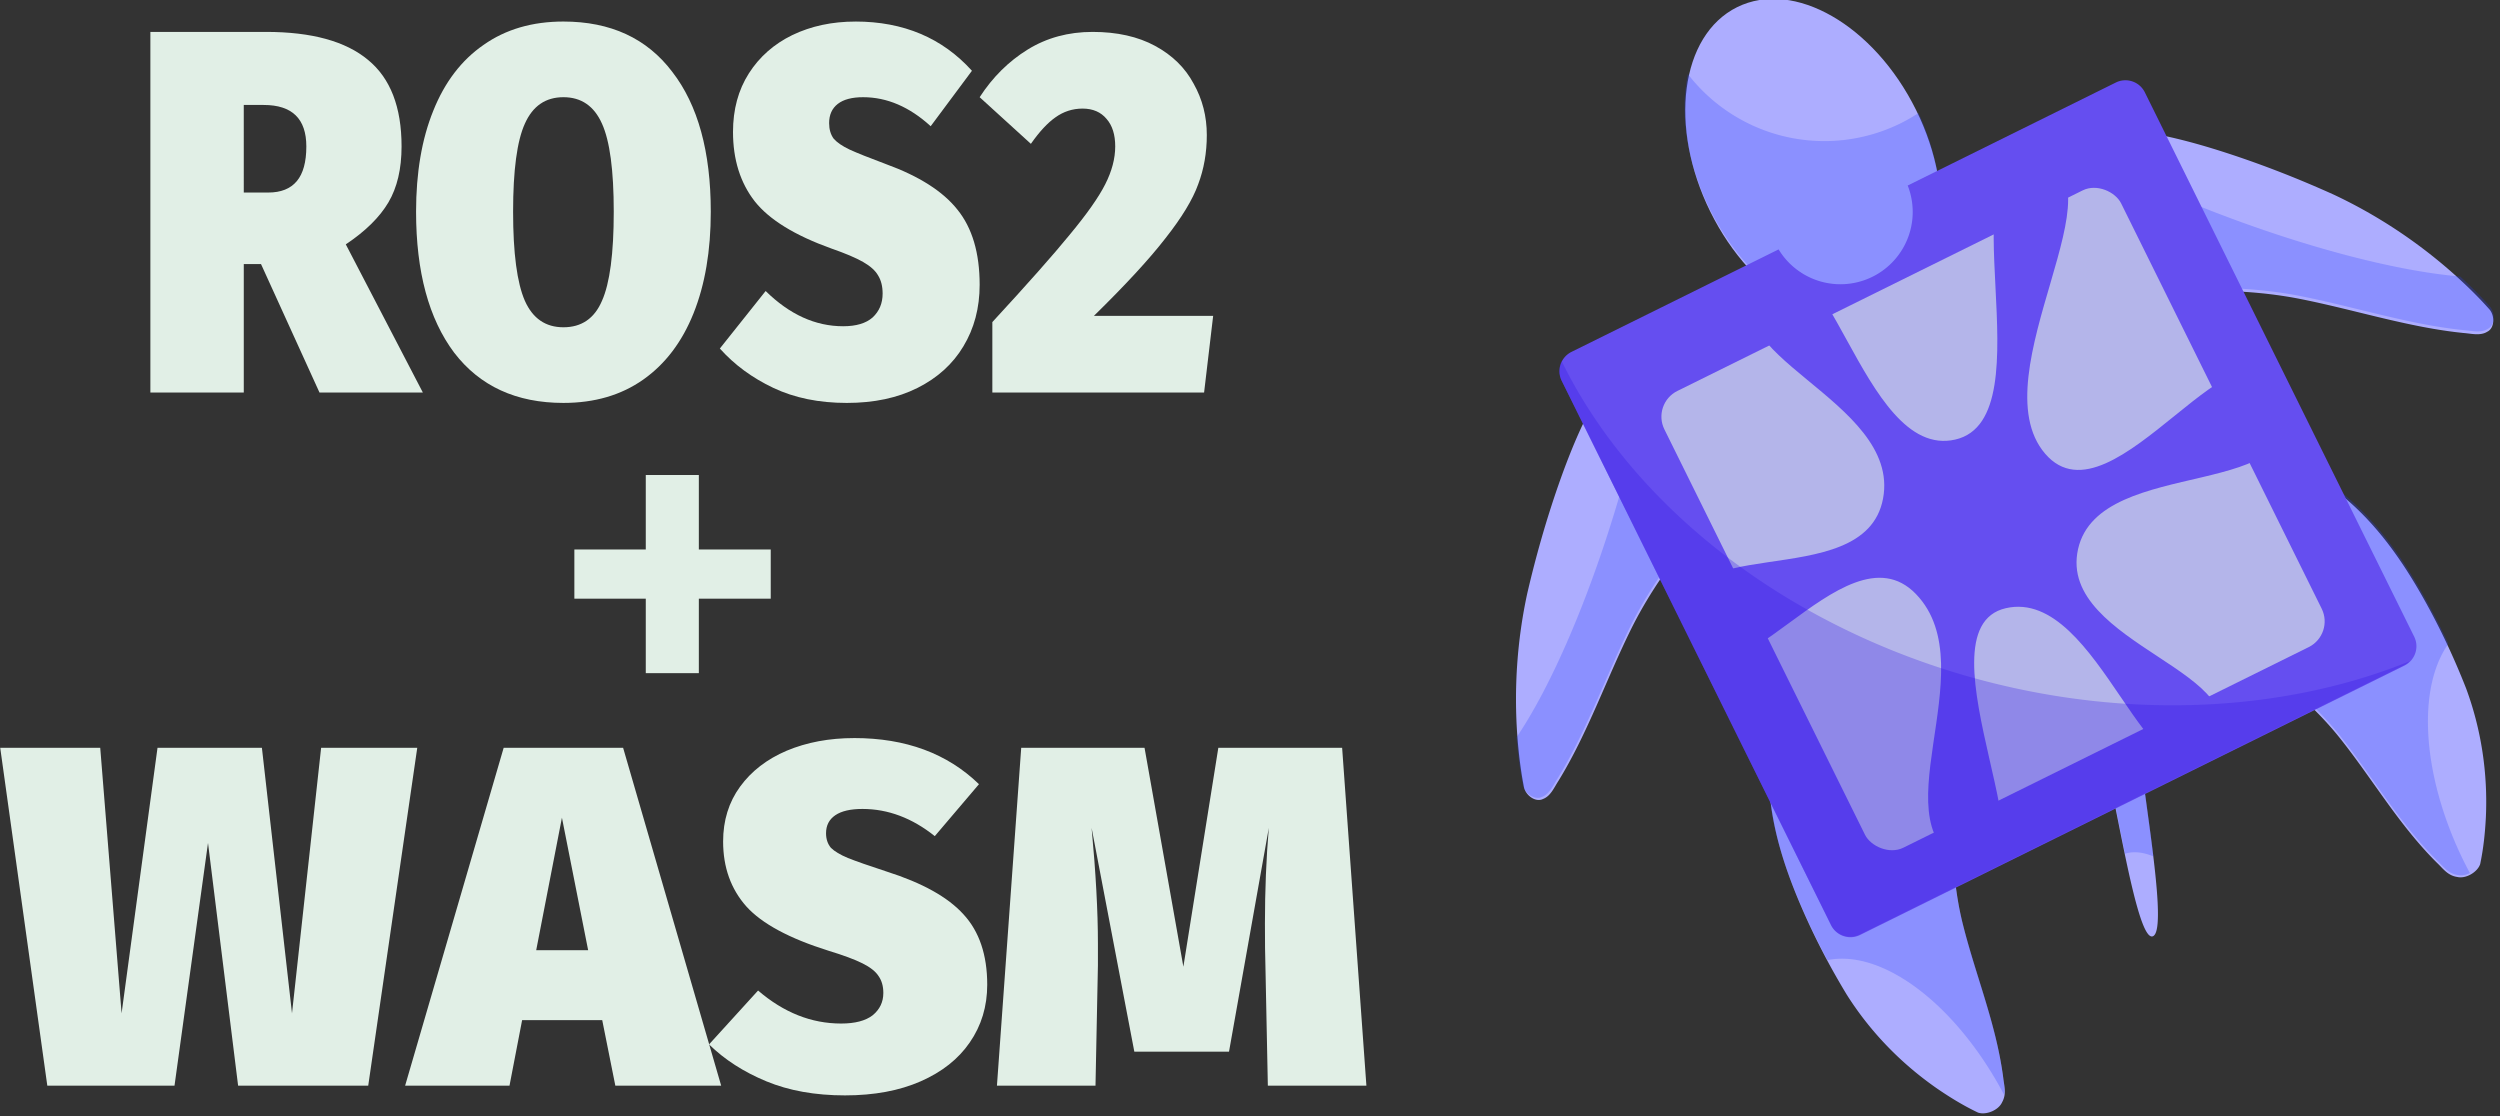 <?xml version="1.0" encoding="UTF-8" standalone="no"?>
<!-- Created with Inkscape (http://www.inkscape.org/) -->

<svg
   width="262mm"
   height="117mm"
   viewBox="0 0 262 117"
   version="1.1"
   id="svg5"
   inkscape:version="1.1.2 (0a00cf5339, 2022-02-04)"
   sodipodi:docname="logo_rotated.svg"
   xmlns:inkscape="http://www.inkscape.org/namespaces/inkscape"
   xmlns:sodipodi="http://sodipodi.sourceforge.net/DTD/sodipodi-0.dtd"
   xmlns="http://www.w3.org/2000/svg"
   xmlns:svg="http://www.w3.org/2000/svg">
  <rect x="0" y="0" width="262" height="117" fill="#333333" stroke="none"/>
  <sodipodi:namedview
     id="namedview7"
     pagecolor="#161616"
     bordercolor="#eeeeee"
     borderopacity="1"
     inkscape:pageshadow="0"
     inkscape:pageopacity="0"
     inkscape:pagecheckerboard="0"
     inkscape:document-units="mm"
     showgrid="true"
     units="mm"
     width="256px"
     inkscape:zoom="0.5"
     inkscape:cx="945"
     inkscape:cy="231"
     inkscape:window-width="1886"
     inkscape:window-height="1025"
     inkscape:window-x="34"
     inkscape:window-y="0"
     inkscape:window-maximized="1"
     inkscape:current-layer="layer1">
    <inkscape:grid
       type="xygrid"
       id="grid73874"
       visible="false" />
  </sodipodi:namedview>
  <defs
     id="defs2">
    <rect
       x="53.225"
       y="512.165"
       width="711.71"
       height="446.336"
       id="rect50645" />
    <rect
       x="346.254"
       y="385.433"
       width="242.778"
       height="201.164"
       id="rect30843" />
    <rect
       x="96.857"
       y="146.13"
       width="721.3"
       height="671.977"
       id="rect3577" />
    <linearGradient
       id="linearGradient39043"
       inkscape:swatch="gradient">
      <stop
         style="stop-color:#2e12d8;stop-opacity:1;"
         offset="0"
         id="stop39039" />
      <stop
         style="stop-color:#2e12d8;stop-opacity:0;"
         offset="1"
         id="stop39041" />
    </linearGradient>
    <linearGradient
       id="linearGradient30520"
       inkscape:swatch="gradient">
      <stop
         style="stop-color:#3da5d9;stop-opacity:1;"
         offset="0"
         id="stop30516" />
      <stop
         style="stop-color:#3da5d9;stop-opacity:0;"
         offset="1"
         id="stop30518" />
    </linearGradient>
    <linearGradient
       id="98CE00"
       inkscape:swatch="solid">
      <stop
         style="stop-color:#00ff00;stop-opacity:1;"
         offset="0"
         id="stop22410" />
    </linearGradient>
  </defs>
  <g
     inkscape:label="Layer 1"
     inkscape:groupmode="layer"
     id="layer1">
    <g
       id="g75324"
       transform="matrix(0.679,-0.336,0.336,0.679,66.748,255.614)">
      <g
         id="g73882">
        <ellipse
           style="fill:#adadff;fill-opacity:1;stroke:none;stroke-width:37.795;stroke-miterlimit:4;stroke-dasharray:none;stroke-opacity:1"
           id="path21717-2-2"
           cx="285.617"
           cy="-210.282"
           rx="15.875"
           ry="23.735" />
        <path
           id="path21330-7-0"
           style="fill:#adadff;fill-opacity:1;stroke:none;stroke-width:9.154;stroke-miterlimit:4;stroke-dasharray:none;stroke-opacity:1"
           inkscape:transform-center-x="-4.4642546"
           inkscape:transform-center-y="-1.6099138"
           d="m 293.971,-122.041 a 22.399,27.521 62.823 0 0 -9.86,-0.59 c 0.734,0.663 1.225,1.187 1.322,1.492 0.724,2.263 -8.025,27.621 -5.27,27.824 2.754,0.203 9.379,-25.311 11.409,-27.371 0.292,-0.297 1.177,-0.773 2.399,-1.355 z" />
        <path
           id="path20674-36-0"
           style="fill:#adadff;fill-opacity:1;stroke-width:16.654"
           d="m 257.371,-200 c -0.233,0.001 -0.465,0.027 -0.695,0.081 -2.872,0.539 -5.611,1.777 -8.269,3.143 -5.21,2.768 -9.886,6.748 -14.271,11.047 -3.676,3.608 -7.18,7.465 -10.509,11.52 -4.08,5.116 -7.52,10.967 -10.083,17.327 -0.854,2.146 -1.635,4.342 -2.242,6.603 -0.209,1.198 0.606,2.539 1.666,2.527 1.124,0.115 2.075,-0.737 3.03,-1.303 6.583,-4.127 12.328,-9.821 18.584,-14.564 3.046,-2.286 6.276,-4.207 9.585,-5.89 1.119,-0.594 2.234,-1.207 3.36,-1.789 a 18.092,54.883 41.169 0 0 14.663,-23.567 c -0.323,-0.664 -0.619,-1.346 -0.873,-2.053 -0.57,-1.336 -1.514,-2.576 -2.792,-2.903 -0.376,-0.116 -0.765,-0.181 -1.153,-0.179 z" />
        <path
           id="path20674-36-0-8"
           style="fill:#adadff;fill-opacity:1;stroke-width:16.654"
           d="m 314.307,-200 c 0.233,0.001 0.465,0.027 0.695,0.081 2.872,0.539 5.611,1.777 8.269,3.143 5.21,2.768 9.886,6.748 14.271,11.047 3.676,3.608 7.18,7.465 10.509,11.52 4.08,5.116 7.52,10.967 10.083,17.327 0.854,2.146 1.635,4.342 2.242,6.603 0.209,1.198 -0.606,2.539 -1.666,2.527 -1.124,0.115 -2.075,-0.737 -3.03,-1.303 -6.583,-4.127 -12.328,-9.821 -18.584,-14.564 -3.046,-2.286 -6.276,-4.207 -9.585,-5.89 -1.119,-0.594 -2.234,-1.207 -3.36,-1.789 a 54.883,18.092 48.831 0 1 -14.663,-23.567 c 0.323,-0.664 0.619,-1.346 0.873,-2.053 0.57,-1.336 1.514,-2.576 2.792,-2.903 0.376,-0.116 0.765,-0.181 1.153,-0.179 z" />
        <path
           id="path20674-36-0-4"
           style="fill:#adadff;fill-opacity:1;stroke-width:17.746"
           d="m 247.378,-144.42 c -0.21,0.174 -0.398,0.361 -0.56,0.562 -2.141,2.437 -3.573,5.168 -4.823,7.911 -2.375,5.429 -3.246,11.144 -3.585,16.824 -0.281,4.764 -0.196,9.54 0.213,14.298 0.626,5.913 2.448,11.767 5.494,17.255 1.037,1.844 2.182,3.662 3.54,5.387 0.821,0.83 2.687,0.982 3.636,0.188 1.112,-0.769 1.254,-1.956 1.64,-2.984 2.47,-7.215 2.863,-14.69 4.518,-22.009 0.825,-3.55 2.126,-7.031 3.697,-10.437 0.51,-1.166 1.002,-2.339 1.529,-3.503 a 50.238,22.442 89.059 0 0 -6.615,-24.174 c -0.852,-0.134 -1.694,-0.3 -2.52,-0.51 -1.641,-0.33 -3.54,-0.328 -4.97,0.436 -0.437,0.214 -0.844,0.466 -1.193,0.756 z" />
        <path
           id="path20674-36-0-4-5"
           style="fill:#adadff;fill-opacity:1;stroke-width:17.746"
           d="m 325.445,-144.42 c 0.21,0.174 0.398,0.361 0.56,0.562 2.141,2.437 3.573,5.168 4.823,7.911 2.375,5.429 3.246,11.144 3.585,16.824 0.281,4.764 0.196,9.54 -0.213,14.298 -0.626,5.913 -2.448,11.767 -5.494,17.255 -1.037,1.844 -2.182,3.662 -3.54,5.387 -0.821,0.83 -2.687,0.982 -3.636,0.188 -1.112,-0.769 -1.254,-1.956 -1.64,-2.984 -2.47,-7.215 -2.863,-14.69 -4.518,-22.009 -0.825,-3.55 -2.126,-7.031 -3.697,-10.437 -0.51,-1.166 -1.002,-2.339 -1.529,-3.503 a 22.442,50.238 0.941 0 1 6.615,-24.174 c 0.852,-0.134 1.694,-0.3 2.52,-0.51 1.641,-0.33 3.54,-0.328 4.97,0.436 0.437,0.214 0.844,0.466 1.193,0.756 z" />
      </g>
      <g
         id="g74593"
         style="fill:#2c3fff;fill-opacity:0.261"
         transform="translate(183.102,-9.909)">
        <path
           id="path21717-2-2-0"
           style="fill:#2c3fff;fill-opacity:0.261;stroke:none;stroke-width:142.848;stroke-miterlimit:4;stroke-dasharray:none;stroke-opacity:1"
           d="m 348.307,-825.826 a 59.999,89.708 0 0 0 -21.016,68.109 59.999,89.708 0 0 0 60,89.707 59.999,89.708 0 0 0 59.912,-86.162 90,90 0 0 1 -10.668,0.674 90,90 0 0 1 -88.229,-72.328 z"
           transform="scale(0.265)" />
        <path
           id="path21330-7-0-6"
           style="fill:#2c3fff;fill-opacity:0.261;stroke:none;stroke-width:34.597;stroke-miterlimit:4;stroke-dasharray:none;stroke-opacity:1"
           inkscape:transform-center-x="-4.4642546"
           inkscape:transform-center-y="-1.6099138"
           d="m 395.945,-427.133 a 84.658,104.017 62.823 0 0 -14.348,0.699 c 2.774,2.506 4.628,4.487 4.996,5.639 1.468,4.59 -7.366,34.302 -14.266,60.98 a 30,60 0 0 1 12.689,7.879 c 9.936,-27.969 20.308,-62.609 24.781,-67.148 1.105,-1.122 4.448,-2.924 9.066,-5.121 a 84.658,104.017 62.823 0 0 -22.92,-2.928 z"
           transform="scale(0.265)" />
        <path
           id="path20674-36-0-0"
           style="fill:#2c3fff;fill-opacity:0.261;stroke-width:62.945"
           d="m 280.533,-718.854 c -0.88,0.004 -1.759,0.103 -2.627,0.307 -0.161,0.03 -0.32,0.066 -0.48,0.098 a 38.043,164.852 42.819 0 1 -60.588,76.104 38.043,164.852 42.819 0 1 -102.236,87.195 c -3.115,7.876 -5.963,15.929 -8.188,24.219 -0.789,4.528 2.288,9.594 6.295,9.551 4.247,0.434 7.843,-2.783 11.451,-4.924 24.881,-15.599 46.594,-37.118 70.238,-55.045 11.511,-8.64 23.719,-15.901 36.227,-22.264 4.229,-2.247 8.445,-4.56 12.699,-6.76 a 68.381,207.433 41.169 0 0 55.418,-89.072 c -1.222,-2.509 -2.339,-5.09 -3.299,-7.762 -2.155,-5.048 -5.722,-9.735 -10.551,-10.971 -1.422,-0.437 -2.892,-0.685 -4.359,-0.676 z"
           transform="scale(0.265)" />
        <path
           id="path20674-36-0-8-8"
           style="fill:#2c3fff;fill-opacity:0.261;stroke-width:62.945"
           d="m 495.725,-718.854 c -1.467,-0.009 -2.938,0.239 -4.359,0.676 -4.829,1.236 -8.396,5.922 -10.551,10.971 -0.959,2.672 -2.077,5.252 -3.299,7.762 a 207.433,68.381 48.831 0 0 55.418,89.072 c 4.254,2.2 8.47,4.513 12.699,6.76 12.507,6.363 24.716,13.624 36.227,22.264 23.644,17.927 45.357,39.446 70.238,55.045 3.609,2.141 7.205,5.358 11.451,4.924 4.006,0.044 7.084,-5.023 6.295,-9.551 -1.957,-7.293 -4.407,-14.397 -7.086,-21.365 a 164.852,38.043 47.181 0 1 -97.85,-84.621 164.852,38.043 47.181 0 1 -63.75,-81.035 c -0.932,-0.215 -1.867,-0.417 -2.807,-0.594 -0.868,-0.204 -1.747,-0.303 -2.627,-0.307 z"
           transform="scale(0.265)" />
        <path
           id="path20674-36-0-4-3"
           style="fill:#2c3fff;fill-opacity:0.261;stroke-width:67.072"
           d="m 258.814,-514.08 c -4.092,-0.049 -8.162,0.63 -11.541,2.436 -1.653,0.809 -3.189,1.761 -4.508,2.855 -0.792,0.656 -1.505,1.364 -2.117,2.123 -8.093,9.21 -13.505,19.533 -18.23,29.9 -8.978,20.52 -12.266,42.12 -13.551,63.588 -0.673,11.419 -0.785,22.856 -0.387,34.283 a 60,110 0 0 1 51.455,103.801 c 2.118,-2.707 2.702,-6.047 3.822,-9.035 9.337,-27.267 10.82,-55.521 17.076,-83.184 3.12,-13.418 8.032,-26.574 13.973,-39.447 1.928,-4.407 3.789,-8.841 5.779,-13.24 a 189.874,84.821 89.059 0 0 -25.004,-91.365 c -3.22,-0.508 -6.404,-1.132 -9.523,-1.926 -2.326,-0.468 -4.789,-0.76 -7.244,-0.789 z"
           transform="scale(0.265)" />
        <path
           id="path20674-36-0-4-5-7"
           style="fill:#2c3fff;fill-opacity:0.261;stroke-width:67.072"
           d="m 521.771,-514.08 c -2.455,0.029 -4.918,0.322 -7.244,0.789 -3.119,0.794 -6.304,1.418 -9.523,1.926 A 84.821,189.874 0.941 0 0 480,-420 c 1.99,4.399 3.851,8.833 5.779,13.24 5.94,12.874 10.853,26.03 13.973,39.447 6.256,27.662 7.739,55.916 17.076,83.184 1.457,3.886 1.994,8.371 6.197,11.279 1.594,1.334 3.875,1.958 6.189,1.967 a 60,110 0 0 1 -0.127,-6.754 60,110 0 0 1 43.131,-105.525 c 0.236,-10.007 0.087,-20.018 -0.502,-30.016 -1.284,-21.468 -4.573,-43.068 -13.551,-63.588 -4.726,-10.367 -10.138,-20.691 -18.23,-29.9 -0.612,-0.759 -1.323,-1.467 -2.115,-2.123 -1.319,-1.094 -2.857,-2.046 -4.51,-2.855 -3.379,-1.805 -7.447,-2.484 -11.539,-2.436 z"
           transform="scale(0.265)" />
      </g>
      <g
         id="g65773"
         transform="translate(-79.101,-326.917)">
        <path
           id="rect55-6-2"
           style="fill:#654ef0;fill-opacity:1;stroke:none;stroke-width:11.339;stroke-miterlimit:4;stroke-dasharray:none;stroke-opacity:1"
           d="m 323.04,125.479 c -1.662,0 -3,1.338 -3,3 v 84 c 0,1.662 1.338,3 3,3 h 84 c 1.662,0 3,-1.338 3,-3 v -84 c 0,-1.662 -1.338,-3 -3,-3 h -32.118 a 10,10 0 0 1 -2.595,5.911 10,10 0 0 1 -14.129,0.608 10,10 0 0 1 -3.201,-6.519 z" />
        <rect
           style="fill:#e1efe6;fill-opacity:0.64;stroke:none;stroke-width:8.881;stroke-miterlimit:4;stroke-dasharray:none;stroke-opacity:1"
           id="rect55-6-9-1"
           width="70.494"
           height="70.494"
           x="329.793"
           y="136.819"
           ry="3.969"
           rx="3.969" />
        <path
           style="fill:#654ef0;fill-opacity:1;stroke:none"
           id="path18310-2-5"
           inkscape:flatsided="false"
           sodipodi:sides="6"
           sodipodi:cx="660"
           sodipodi:cy="-160"
           sodipodi:r1="32"
           sodipodi:r2="100"
           sodipodi:arg1="0.92729522"
           sodipodi:arg2="1.450894"
           inkscape:rounded="0.42"
           inkscape:randomized="0.089"
           transform="matrix(0,-0.486,-0.424,0,296.287,492.341)"
           inkscape:transform-center-x="-3.858154"
           inkscape:transform-center-y="0.22799556"
           sodipodi:type="star"
           d="m 678.1,-132.944 c -22.976,19.816 21.61,69.69 -9.313,75.079 -30.923,5.389 9.127,-60.537 -19.167,-70.883 -28.294,-10.347 -54.828,47.319 -76.045,23.588 -21.217,-23.731 67.469,-17.11 61.068,-47.836 -6.401,-30.726 -72.323,-11.428 -61.197,-39.485 11.126,-28.058 45.309,30.014 67.144,9.827 21.836,-20.187 -18.919,-76.78 12.929,-81.476 31.848,-4.696 -13.185,68.832 15.551,77.28 28.736,8.449 61.125,-66.018 76.063,-39.85 14.939,26.168 -67.5,33.299 -61.087,64.099 6.413,30.799 75.336,4.323 64.812,33.089 -10.524,28.766 -47.784,-23.246 -70.76,-3.43 z" />
        <path
           id="rect55-6-1-6"
           style="fill:#3013e0;fill-opacity:0.281;stroke:none;stroke-width:11.339;stroke-miterlimit:4;stroke-dasharray:none;stroke-opacity:1"
           d="m 321.243,126.008 c -0.73,0.546 -1.203,1.415 -1.203,2.401 v 84 c 0,1.662 1.338,3 3,3 h 84 c 0.327,0 0.64,-0.054 0.934,-0.149 a 81.068,62.332 41.272 0 1 -50.49,-20.792 81.068,62.332 41.272 0 1 -36.241,-68.46 z" />
      </g>
    </g>
    <g
       id="g75501"
       transform="translate(-6.879,-6.61)">
      <g
         aria-label="ROS2"
         transform="matrix(0.595,0,0,0.68,-37.035,-101.397)"
         id="text3575"
         style="font-size:79.86px;line-height:1.25;white-space:pre;shape-inside:url(#rect3577);fill:#e1efe6">
        <path
           d="m 119.777,199.529 h -3.035 v 19.805 h -16.451 v -55.583 h 20.364 q 12.059,0 17.969,4.312 5.91,4.233 5.91,13.337 0,5.191 -2.316,8.625 -2.316,3.434 -7.507,6.469 l 13.576,22.84 h -18.208 z m -3.035,-11.021 h 4.312 q 3.354,0 5.031,-1.757 1.677,-1.757 1.677,-5.351 0,-6.389 -7.507,-6.389 h -3.514 z"
           style="font-weight:900;font-family:'Fira Sans';-inkscape-font-specification:'Fira Sans, Heavy'"
           id="path65240" />
        <path
           d="m 173.044,162.154 q 12.458,0 19.166,7.746 6.788,7.667 6.788,21.562 0,9.024 -3.035,15.653 -3.035,6.628 -8.864,10.222 -5.83,3.594 -14.055,3.594 -12.458,0 -19.246,-7.746 -6.708,-7.826 -6.708,-21.722 0,-9.024 3.035,-15.573 3.035,-6.628 8.864,-10.142 5.83,-3.594 14.055,-3.594 z m 0,11.66 q -4.712,0 -6.788,4.073 -2.076,3.993 -2.076,13.576 0,9.583 2.076,13.736 2.076,4.073 6.788,4.073 4.792,0 6.788,-4.073 2.076,-4.073 2.076,-13.736 0,-9.583 -2.076,-13.576 -2.076,-4.073 -6.788,-4.073 z"
           style="font-weight:900;font-family:'Fira Sans';-inkscape-font-specification:'Fira Sans, Heavy'"
           id="path65242" />
        <path
           d="m 224.474,162.154 q 12.698,0 20.524,7.587 l -7.267,8.545 q -5.59,-4.472 -11.899,-4.472 -2.955,0 -4.472,1.038 -1.517,1.038 -1.517,2.955 0,1.437 0.799,2.396 0.878,0.878 2.795,1.677 1.997,0.799 6.389,2.236 8.785,2.795 12.618,7.028 3.913,4.233 3.913,11.58 0,5.351 -2.875,9.503 -2.795,4.073 -8.066,6.389 -5.271,2.316 -12.458,2.316 -7.347,0 -12.937,-2.316 -5.59,-2.316 -9.424,-6.069 l 8.066,-8.864 q 6.309,5.431 13.656,5.431 3.434,0 5.191,-1.358 1.757,-1.437 1.757,-3.674 0,-1.677 -0.799,-2.795 -0.719,-1.118 -2.635,-2.076 -1.917,-0.958 -5.59,-2.076 -9.663,-3.035 -13.496,-7.267 -3.833,-4.312 -3.833,-10.701 0,-5.191 2.795,-9.024 2.795,-3.833 7.667,-5.91 4.951,-2.076 11.101,-2.076 z"
           style="font-weight:900;font-family:'Fira Sans';-inkscape-font-specification:'Fira Sans, Heavy'"
           id="path65244" />
        <path
           d="m 266.241,163.751 q 6.469,0 11.021,2.156 4.552,2.156 6.788,5.83 2.316,3.594 2.316,7.906 0,4.073 -1.517,7.587 -1.437,3.514 -5.75,8.305 -4.233,4.792 -12.618,11.979 h 21.003 l -1.597,11.819 h -37.295 v -10.861 q 9.264,-8.785 13.656,-13.496 4.472,-4.712 6.229,-7.746 1.757,-3.035 1.757,-5.83 0,-2.715 -1.517,-4.233 -1.517,-1.597 -4.233,-1.597 -2.635,0 -4.792,1.358 -2.076,1.278 -4.312,4.073 l -9.024,-7.187 q 3.434,-4.632 8.465,-7.347 5.031,-2.715 11.42,-2.715 z"
           style="font-weight:900;font-family:'Fira Sans';-inkscape-font-specification:'Fira Sans, Heavy'"
           id="path65246" />
      </g>
      <g
         aria-label="+"
         transform="matrix(2.865,0,0,2.891,-927.727,-1076.734)"
         id="text30841"
         style="font-weight:500;font-size:17.649px;line-height:1.25;font-family:'Fira Sans';-inkscape-font-specification:'Fira Sans Medium';white-space:pre;shape-inside:url(#rect30843);fill:#e1efe6">
        <path
           d="m 351.778,391.949 v 2.7 h 2.63 v 1.783 h -2.63 v 2.7 h -1.941 v -2.7 h -2.612 v -1.783 h 2.612 v -2.7 z"
           id="path65219" />
      </g>
      <g
         aria-label="WASM"
         transform="matrix(0.265,0,0,0.265,-7.203,-61.339)"
         id="text50643"
         style="font-weight:900;font-size:192px;line-height:1.25;font-family:'Fira Sans';-inkscape-font-specification:'Fira Sans Heavy';white-space:pre;shape-inside:url(#rect50645);fill:#e1efe6">
        <path
           d="m 218.153,552.134 -19.392,133.632 h -51.456 l -11.904,-96 -13.248,96 H 71.849 l -18.624,-133.632 h 39.552 l 8.448,105.024 14.208,-105.024 h 41.28 l 11.904,105.024 11.52,-105.024 z"
           id="path65192" />
        <path
           d="m 296.488,685.766 -5.184,-25.92 h -31.68 l -4.992,25.92 h -41.28 l 38.976,-133.632 h 47.232 l 38.784,133.632 z m -31.296,-53.568 h 20.544 l -10.368,-52.416 z"
           id="path65194" />
        <path
           d="m 390.952,548.294 q 30.528,0 49.344,18.24 l -17.472,20.544 q -13.44,-10.752 -28.608,-10.752 -7.104,0 -10.752,2.496 -3.648,2.496 -3.648,7.104 0,3.456 1.92,5.76 2.112,2.112 6.72,4.032 4.8,1.92 15.36,5.376 21.12,6.72 30.336,16.896 9.408,10.176 9.408,27.84 0,12.864 -6.912,22.848 -6.72,9.792 -19.392,15.36 -12.672,5.568 -29.952,5.568 -17.664,0 -31.104,-5.568 -13.44,-5.568 -22.656,-14.592 l 19.392,-21.312 q 15.168,13.056 32.832,13.056 8.256,0 12.48,-3.264 4.224,-3.456 4.224,-8.832 0,-4.032 -1.92,-6.72 -1.728,-2.688 -6.336,-4.992 -4.608,-2.304 -13.44,-4.992 -23.232,-7.296 -32.448,-17.472 -9.216,-10.368 -9.216,-25.728 0,-12.48 6.72,-21.696 6.72,-9.216 18.432,-14.208 11.904,-4.992 26.688,-4.992 z"
           id="path65196" />
        <path
           d="m 593.512,685.766 h -38.976 l -0.96,-47.424 q -0.192,-5.568 -0.192,-16.704 0,-19.584 1.536,-37.824 l -15.744,88.512 h -37.44 l -16.896,-88.512 q 2.496,26.688 2.496,45.696 v 8.64 l -0.96,47.616 h -38.976 l 9.6,-133.632 h 48.768 l 15.36,86.592 13.824,-86.592 h 48.96 z"
           id="path65198" />
      </g>
    </g>
  </g>
</svg>
